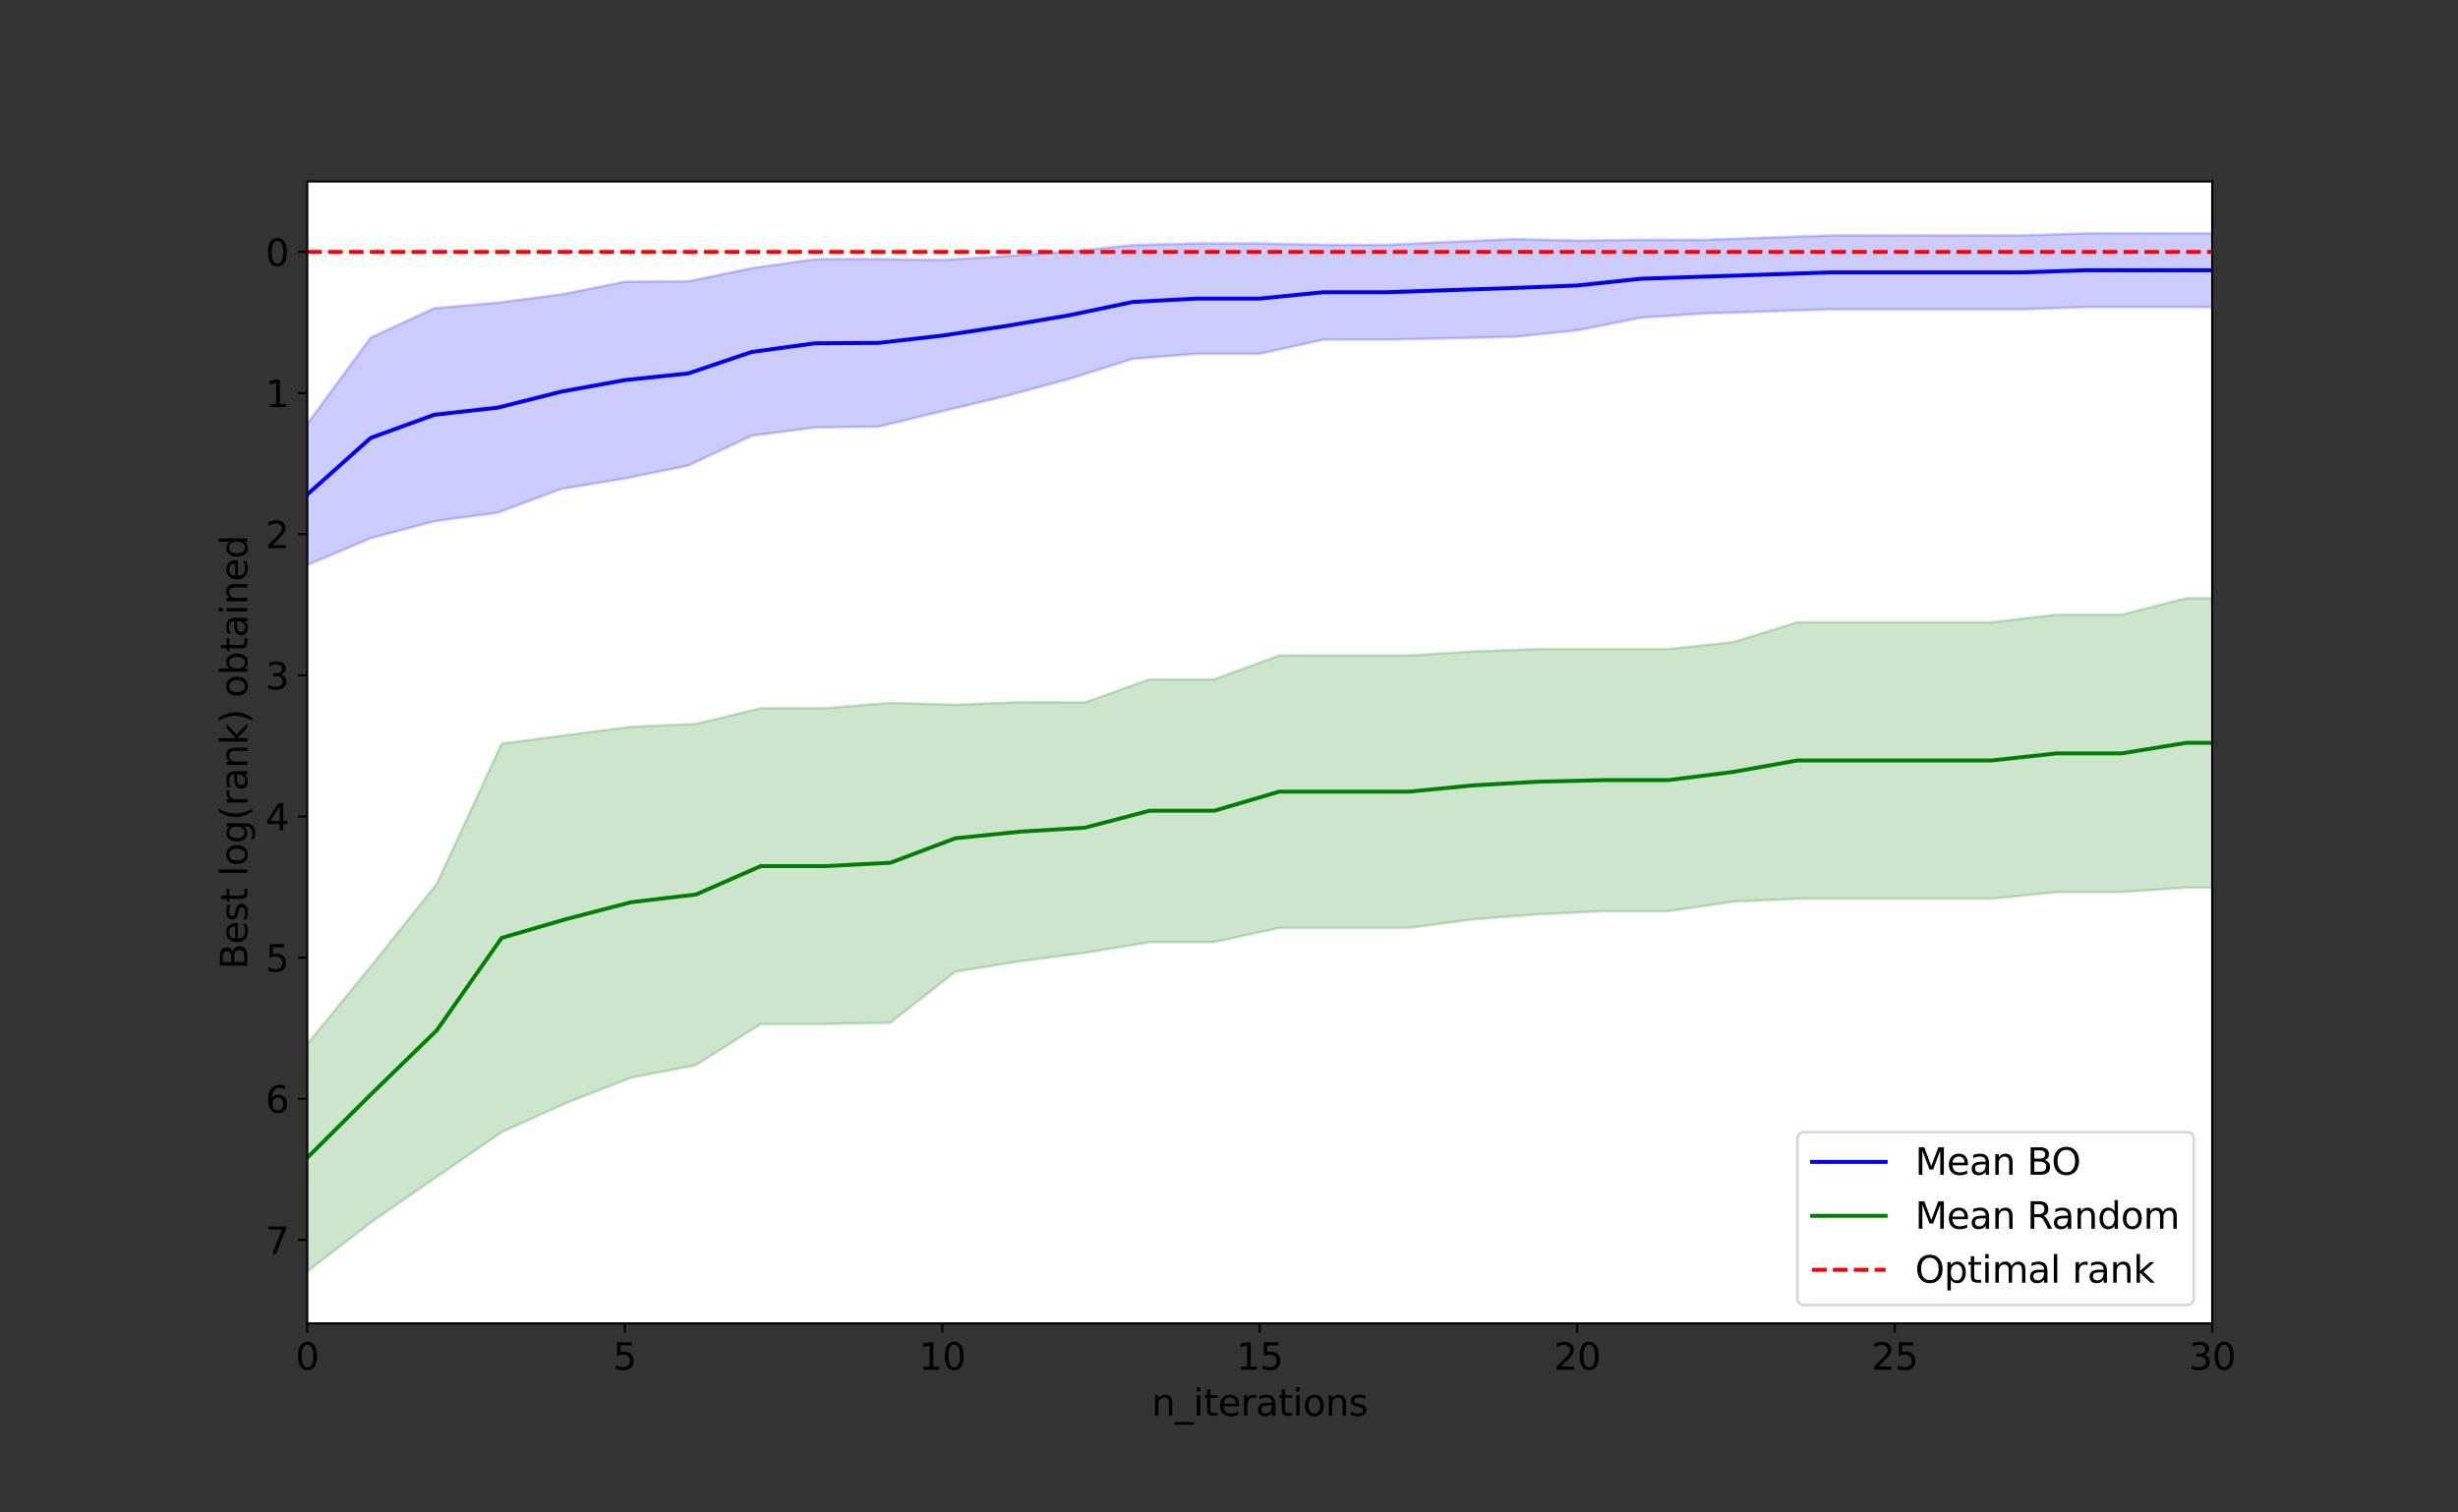 <?xml version="1.0" encoding="utf-8" standalone="no"?>
<!DOCTYPE svg PUBLIC "-//W3C//DTD SVG 1.1//EN"
  "http://www.w3.org/Graphics/SVG/1.1/DTD/svg11.dtd">
<svg height="576pt" version="1.1" viewBox="0 0 936 576" width="936pt" xmlns="http://www.w3.org/2000/svg" xmlns:xlink="http://www.w3.org/1999/xlink">
 <rect x="0" y="0" width="936" height="576" fill="#333333" stroke="none"/>
 <defs>
  <style type="text/css">*{stroke-linecap:butt;stroke-linejoin:round;}</style>
 </defs>
 <g id="figure_1">
  <g id="patch_1">
   <path d="M 0 576 
L 936 576 
L 936 0 
L 0 0 
z
" style="fill:none;"/>
  </g>
  <g id="axes_1">
   <g id="patch_2">
    <path d="M 117 504 
L 842.4 504 
L 842.4 69.12 
L 117 69.12 
z
" style="fill:#ffffff;"/>
   </g>
   <g id="PolyCollection_1">
    <path clip-path="url(#pc8fb0063fe)" d="M 117 215.19 
L 117 161.461 
L 141.18 128.579 
L 165.36 117.385 
L 189.54 115.259 
L 213.72 112.125 
L 237.9 107.306 
L 262.08 107.124 
L 286.26 102.129 
L 310.44 98.701 
L 334.62 98.688 
L 358.8 99.026 
L 382.98 97.508 
L 407.16 95.816 
L 431.34 93.34 
L 455.52 92.695 
L 479.7 92.695 
L 503.88 93.237 
L 528.06 93.237 
L 552.24 92.124 
L 576.42 91.051 
L 600.6 91.619 
L 624.78 91.328 
L 648.96 91.33 
L 673.14 90.469 
L 697.32 89.655 
L 721.5 89.655 
L 745.68 89.655 
L 769.86 89.655 
L 794.04 88.887 
L 818.22 88.887 
L 842.4 88.887 
L 866.58 88.887 
L 890.76 88.887 
L 914.94 88.887 
L 939.12 88.887 
L 963.3 89.187 
L 987.48 90.273 
L 1011.66 90.273 
L 1035.84 90.273 
L 1060.02 90.273 
L 1084.2 90.273 
L 1108.38 90.273 
L 1132.56 90.273 
L 1156.74 90.273 
L 1180.92 90.273 
L 1205.1 90.273 
L 1229.28 90.273 
L 1253.46 90.273 
L 1277.64 90.273 
L 1301.82 90.273 
L 1326 90.273 
L 1326 112.651 
L 1326 112.651 
L 1301.82 112.651 
L 1277.64 112.651 
L 1253.46 112.651 
L 1229.28 112.651 
L 1205.1 112.651 
L 1180.92 112.651 
L 1156.74 112.651 
L 1132.56 112.651 
L 1108.38 112.651 
L 1084.2 112.651 
L 1060.02 112.651 
L 1035.84 112.651 
L 1011.66 112.651 
L 987.48 112.651 
L 963.3 116.302 
L 939.12 116.961 
L 914.94 116.961 
L 890.76 116.961 
L 866.58 116.961 
L 842.4 116.961 
L 818.22 116.961 
L 794.04 116.961 
L 769.86 117.812 
L 745.68 117.812 
L 721.5 117.812 
L 697.32 117.812 
L 673.14 118.615 
L 648.96 119.372 
L 624.78 120.993 
L 600.6 125.831 
L 576.42 128.292 
L 552.24 128.837 
L 528.06 129.342 
L 503.88 129.342 
L 479.7 134.739 
L 455.52 134.739 
L 431.34 136.658 
L 407.16 144.307 
L 382.98 150.847 
L 358.8 156.597 
L 334.62 162.493 
L 310.44 162.771 
L 286.26 165.943 
L 262.08 177.301 
L 237.9 182.213 
L 213.72 186.196 
L 189.54 195.235 
L 165.36 198.538 
L 141.18 204.956 
L 117 215.19 
z
" style="fill:#0000ff;fill-opacity:0.2;stroke:#0000ff;stroke-opacity:0.2;"/>
   </g>
   <g id="PolyCollection_2">
    <path clip-path="url(#pc8fb0063fe)" d="M 117 484.233 
L 117 397.599 
L 141.673 367.455 
L 166.347 336.546 
L 191.02 283.211 
L 215.694 279.96 
L 240.367 276.755 
L 265.041 275.657 
L 289.714 269.704 
L 314.388 269.704 
L 339.061 267.652 
L 363.735 268.394 
L 388.408 267.381 
L 413.082 267.53 
L 437.755 258.708 
L 462.429 258.708 
L 487.102 249.624 
L 511.776 249.624 
L 536.449 249.624 
L 561.122 248.059 
L 585.796 247.171 
L 610.469 247.179 
L 635.143 247.179 
L 659.816 244.576 
L 684.49 236.949 
L 709.163 236.949 
L 733.837 236.949 
L 758.51 236.949 
L 783.184 234.07 
L 807.857 234.07 
L 832.531 227.777 
L 857.204 227.777 
L 881.878 228.099 
L 906.551 224.919 
L 931.224 224.842 
L 955.898 220.352 
L 980.571 214.467 
L 1005.245 214.408 
L 1029.918 214.408 
L 1054.592 213.188 
L 1079.265 213.188 
L 1103.939 213.188 
L 1128.612 213.22 
L 1153.286 213.22 
L 1177.959 213.22 
L 1202.633 213.22 
L 1227.306 213.22 
L 1251.98 213.22 
L 1276.653 213.22 
L 1301.327 213.22 
L 1326 213.22 
L 1326 313.593 
L 1326 313.593 
L 1301.327 313.593 
L 1276.653 313.593 
L 1251.98 313.593 
L 1227.306 313.593 
L 1202.633 313.593 
L 1177.959 313.593 
L 1153.286 313.593 
L 1128.612 313.593 
L 1103.939 314.765 
L 1079.265 314.765 
L 1054.592 314.765 
L 1029.918 315.921 
L 1005.245 315.921 
L 980.571 316.768 
L 955.898 320.046 
L 931.224 330.492 
L 906.551 330.814 
L 881.878 336.105 
L 857.204 338.032 
L 832.531 338.032 
L 807.857 339.757 
L 783.184 339.757 
L 758.51 342.256 
L 733.837 342.256 
L 709.163 342.256 
L 684.49 342.256 
L 659.816 343.43 
L 635.143 347.026 
L 610.469 347.026 
L 585.796 348.211 
L 561.122 350.114 
L 536.449 353.367 
L 511.776 353.367 
L 487.102 353.367 
L 462.429 358.802 
L 437.755 358.802 
L 413.082 362.91 
L 388.408 366.079 
L 363.735 370.117 
L 339.061 389.494 
L 314.388 389.969 
L 289.714 389.969 
L 265.041 405.646 
L 240.367 410.426 
L 215.694 420.043 
L 191.02 431.172 
L 166.347 448.186 
L 141.673 465.249 
L 117 484.233 
z
" style="fill:#008000;fill-opacity:0.2;stroke:#008000;stroke-opacity:0.2;"/>
   </g>
   <g id="matplotlib.axis_1">
    <g id="xtick_1">
     <g id="line2d_1">
      <defs>
       <path d="M 0 0 
L 0 3.5 
" id="m9b1e2e288d" style="stroke:#000000;stroke-width:0.8;"/>
      </defs>
      <g>
       <use style="stroke:#000000;stroke-width:0.8;" x="117" xlink:href="#m9b1e2e288d" y="504"/>
      </g>
     </g>
     <g id="text_1">
      <!-- 0 -->
      <g transform="translate(112.546 521.638)scale(0.14 -0.14)">
       <defs>
        <path d="M 2034 4250 
Q 1547 4250 1301 3770 
Q 1056 3291 1056 2328 
Q 1056 1369 1301 889 
Q 1547 409 2034 409 
Q 2525 409 2770 889 
Q 3016 1369 3016 2328 
Q 3016 3291 2770 3770 
Q 2525 4250 2034 4250 
z
M 2034 4750 
Q 2819 4750 3233 4129 
Q 3647 3509 3647 2328 
Q 3647 1150 3233 529 
Q 2819 -91 2034 -91 
Q 1250 -91 836 529 
Q 422 1150 422 2328 
Q 422 3509 836 4129 
Q 1250 4750 2034 4750 
z
" id="DejaVuSans-30" transform="scale(0.016)"/>
       </defs>
       <use xlink:href="#DejaVuSans-30"/>
      </g>
     </g>
    </g>
    <g id="xtick_2">
     <g id="line2d_2">
      <g>
       <use style="stroke:#000000;stroke-width:0.8;" x="237.9" xlink:href="#m9b1e2e288d" y="504"/>
      </g>
     </g>
     <g id="text_2">
      <!-- 5 -->
      <g transform="translate(233.446 521.638)scale(0.14 -0.14)">
       <defs>
        <path d="M 691 4666 
L 3169 4666 
L 3169 4134 
L 1269 4134 
L 1269 2991 
Q 1406 3038 1543 3061 
Q 1681 3084 1819 3084 
Q 2600 3084 3056 2656 
Q 3513 2228 3513 1497 
Q 3513 744 3044 326 
Q 2575 -91 1722 -91 
Q 1428 -91 1123 -41 
Q 819 9 494 109 
L 494 744 
Q 775 591 1075 516 
Q 1375 441 1709 441 
Q 2250 441 2565 725 
Q 2881 1009 2881 1497 
Q 2881 1984 2565 2268 
Q 2250 2553 1709 2553 
Q 1456 2553 1204 2497 
Q 953 2441 691 2322 
L 691 4666 
z
" id="DejaVuSans-35" transform="scale(0.016)"/>
       </defs>
       <use xlink:href="#DejaVuSans-35"/>
      </g>
     </g>
    </g>
    <g id="xtick_3">
     <g id="line2d_3">
      <g>
       <use style="stroke:#000000;stroke-width:0.8;" x="358.8" xlink:href="#m9b1e2e288d" y="504"/>
      </g>
     </g>
     <g id="text_3">
      <!-- 10 -->
      <g transform="translate(349.892 521.638)scale(0.14 -0.14)">
       <defs>
        <path d="M 794 531 
L 1825 531 
L 1825 4091 
L 703 3866 
L 703 4441 
L 1819 4666 
L 2450 4666 
L 2450 531 
L 3481 531 
L 3481 0 
L 794 0 
L 794 531 
z
" id="DejaVuSans-31" transform="scale(0.016)"/>
       </defs>
       <use xlink:href="#DejaVuSans-31"/>
       <use x="63.623" xlink:href="#DejaVuSans-30"/>
      </g>
     </g>
    </g>
    <g id="xtick_4">
     <g id="line2d_4">
      <g>
       <use style="stroke:#000000;stroke-width:0.8;" x="479.7" xlink:href="#m9b1e2e288d" y="504"/>
      </g>
     </g>
     <g id="text_4">
      <!-- 15 -->
      <g transform="translate(470.793 521.638)scale(0.14 -0.14)">
       <use xlink:href="#DejaVuSans-31"/>
       <use x="63.623" xlink:href="#DejaVuSans-35"/>
      </g>
     </g>
    </g>
    <g id="xtick_5">
     <g id="line2d_5">
      <g>
       <use style="stroke:#000000;stroke-width:0.8;" x="600.6" xlink:href="#m9b1e2e288d" y="504"/>
      </g>
     </g>
     <g id="text_5">
      <!-- 20 -->
      <g transform="translate(591.692 521.638)scale(0.14 -0.14)">
       <defs>
        <path d="M 1228 531 
L 3431 531 
L 3431 0 
L 469 0 
L 469 531 
Q 828 903 1448 1529 
Q 2069 2156 2228 2338 
Q 2531 2678 2651 2914 
Q 2772 3150 2772 3378 
Q 2772 3750 2511 3984 
Q 2250 4219 1831 4219 
Q 1534 4219 1204 4116 
Q 875 4013 500 3803 
L 500 4441 
Q 881 4594 1212 4672 
Q 1544 4750 1819 4750 
Q 2544 4750 2975 4387 
Q 3406 4025 3406 3419 
Q 3406 3131 3298 2873 
Q 3191 2616 2906 2266 
Q 2828 2175 2409 1742 
Q 1991 1309 1228 531 
z
" id="DejaVuSans-32" transform="scale(0.016)"/>
       </defs>
       <use xlink:href="#DejaVuSans-32"/>
       <use x="63.623" xlink:href="#DejaVuSans-30"/>
      </g>
     </g>
    </g>
    <g id="xtick_6">
     <g id="line2d_6">
      <g>
       <use style="stroke:#000000;stroke-width:0.8;" x="721.5" xlink:href="#m9b1e2e288d" y="504"/>
      </g>
     </g>
     <g id="text_6">
      <!-- 25 -->
      <g transform="translate(712.592 521.638)scale(0.14 -0.14)">
       <use xlink:href="#DejaVuSans-32"/>
       <use x="63.623" xlink:href="#DejaVuSans-35"/>
      </g>
     </g>
    </g>
    <g id="xtick_7">
     <g id="line2d_7">
      <g>
       <use style="stroke:#000000;stroke-width:0.8;" x="842.4" xlink:href="#m9b1e2e288d" y="504"/>
      </g>
     </g>
     <g id="text_7">
      <!-- 30 -->
      <g transform="translate(833.492 521.638)scale(0.14 -0.14)">
       <defs>
        <path d="M 2597 2516 
Q 3050 2419 3304 2112 
Q 3559 1806 3559 1356 
Q 3559 666 3084 287 
Q 2609 -91 1734 -91 
Q 1441 -91 1130 -33 
Q 819 25 488 141 
L 488 750 
Q 750 597 1062 519 
Q 1375 441 1716 441 
Q 2309 441 2620 675 
Q 2931 909 2931 1356 
Q 2931 1769 2642 2001 
Q 2353 2234 1838 2234 
L 1294 2234 
L 1294 2753 
L 1863 2753 
Q 2328 2753 2575 2939 
Q 2822 3125 2822 3475 
Q 2822 3834 2567 4026 
Q 2313 4219 1838 4219 
Q 1578 4219 1281 4162 
Q 984 4106 628 3988 
L 628 4550 
Q 988 4650 1302 4700 
Q 1616 4750 1894 4750 
Q 2613 4750 3031 4423 
Q 3450 4097 3450 3541 
Q 3450 3153 3228 2886 
Q 3006 2619 2597 2516 
z
" id="DejaVuSans-33" transform="scale(0.016)"/>
       </defs>
       <use xlink:href="#DejaVuSans-33"/>
       <use x="63.623" xlink:href="#DejaVuSans-30"/>
      </g>
     </g>
    </g>
    <g id="text_8">
     <!-- n_iterations -->
     <g transform="translate(438.545 539.187)scale(0.14 -0.14)">
      <defs>
       <path d="M 3513 2113 
L 3513 0 
L 2938 0 
L 2938 2094 
Q 2938 2591 2744 2837 
Q 2550 3084 2163 3084 
Q 1697 3084 1428 2787 
Q 1159 2491 1159 1978 
L 1159 0 
L 581 0 
L 581 3500 
L 1159 3500 
L 1159 2956 
Q 1366 3272 1645 3428 
Q 1925 3584 2291 3584 
Q 2894 3584 3203 3211 
Q 3513 2838 3513 2113 
z
" id="DejaVuSans-6e" transform="scale(0.016)"/>
       <path d="M 3263 -1063 
L 3263 -1509 
L -63 -1509 
L -63 -1063 
L 3263 -1063 
z
" id="DejaVuSans-5f" transform="scale(0.016)"/>
       <path d="M 603 3500 
L 1178 3500 
L 1178 0 
L 603 0 
L 603 3500 
z
M 603 4863 
L 1178 4863 
L 1178 4134 
L 603 4134 
L 603 4863 
z
" id="DejaVuSans-69" transform="scale(0.016)"/>
       <path d="M 1172 4494 
L 1172 3500 
L 2356 3500 
L 2356 3053 
L 1172 3053 
L 1172 1153 
Q 1172 725 1289 603 
Q 1406 481 1766 481 
L 2356 481 
L 2356 0 
L 1766 0 
Q 1100 0 847 248 
Q 594 497 594 1153 
L 594 3053 
L 172 3053 
L 172 3500 
L 594 3500 
L 594 4494 
L 1172 4494 
z
" id="DejaVuSans-74" transform="scale(0.016)"/>
       <path d="M 3597 1894 
L 3597 1613 
L 953 1613 
Q 991 1019 1311 708 
Q 1631 397 2203 397 
Q 2534 397 2845 478 
Q 3156 559 3463 722 
L 3463 178 
Q 3153 47 2828 -22 
Q 2503 -91 2169 -91 
Q 1331 -91 842 396 
Q 353 884 353 1716 
Q 353 2575 817 3079 
Q 1281 3584 2069 3584 
Q 2775 3584 3186 3129 
Q 3597 2675 3597 1894 
z
M 3022 2063 
Q 3016 2534 2758 2815 
Q 2500 3097 2075 3097 
Q 1594 3097 1305 2825 
Q 1016 2553 972 2059 
L 3022 2063 
z
" id="DejaVuSans-65" transform="scale(0.016)"/>
       <path d="M 2631 2963 
Q 2534 3019 2420 3045 
Q 2306 3072 2169 3072 
Q 1681 3072 1420 2755 
Q 1159 2438 1159 1844 
L 1159 0 
L 581 0 
L 581 3500 
L 1159 3500 
L 1159 2956 
Q 1341 3275 1631 3429 
Q 1922 3584 2338 3584 
Q 2397 3584 2469 3576 
Q 2541 3569 2628 3553 
L 2631 2963 
z
" id="DejaVuSans-72" transform="scale(0.016)"/>
       <path d="M 2194 1759 
Q 1497 1759 1228 1600 
Q 959 1441 959 1056 
Q 959 750 1161 570 
Q 1363 391 1709 391 
Q 2188 391 2477 730 
Q 2766 1069 2766 1631 
L 2766 1759 
L 2194 1759 
z
M 3341 1997 
L 3341 0 
L 2766 0 
L 2766 531 
Q 2569 213 2275 61 
Q 1981 -91 1556 -91 
Q 1019 -91 701 211 
Q 384 513 384 1019 
Q 384 1609 779 1909 
Q 1175 2209 1959 2209 
L 2766 2209 
L 2766 2266 
Q 2766 2663 2505 2880 
Q 2244 3097 1772 3097 
Q 1472 3097 1187 3025 
Q 903 2953 641 2809 
L 641 3341 
Q 956 3463 1253 3523 
Q 1550 3584 1831 3584 
Q 2591 3584 2966 3190 
Q 3341 2797 3341 1997 
z
" id="DejaVuSans-61" transform="scale(0.016)"/>
       <path d="M 1959 3097 
Q 1497 3097 1228 2736 
Q 959 2375 959 1747 
Q 959 1119 1226 758 
Q 1494 397 1959 397 
Q 2419 397 2687 759 
Q 2956 1122 2956 1747 
Q 2956 2369 2687 2733 
Q 2419 3097 1959 3097 
z
M 1959 3584 
Q 2709 3584 3137 3096 
Q 3566 2609 3566 1747 
Q 3566 888 3137 398 
Q 2709 -91 1959 -91 
Q 1206 -91 779 398 
Q 353 888 353 1747 
Q 353 2609 779 3096 
Q 1206 3584 1959 3584 
z
" id="DejaVuSans-6f" transform="scale(0.016)"/>
       <path d="M 2834 3397 
L 2834 2853 
Q 2591 2978 2328 3040 
Q 2066 3103 1784 3103 
Q 1356 3103 1142 2972 
Q 928 2841 928 2578 
Q 928 2378 1081 2264 
Q 1234 2150 1697 2047 
L 1894 2003 
Q 2506 1872 2764 1633 
Q 3022 1394 3022 966 
Q 3022 478 2636 193 
Q 2250 -91 1575 -91 
Q 1294 -91 989 -36 
Q 684 19 347 128 
L 347 722 
Q 666 556 975 473 
Q 1284 391 1588 391 
Q 1994 391 2212 530 
Q 2431 669 2431 922 
Q 2431 1156 2273 1281 
Q 2116 1406 1581 1522 
L 1381 1569 
Q 847 1681 609 1914 
Q 372 2147 372 2553 
Q 372 3047 722 3315 
Q 1072 3584 1716 3584 
Q 2034 3584 2315 3537 
Q 2597 3491 2834 3397 
z
" id="DejaVuSans-73" transform="scale(0.016)"/>
      </defs>
      <use xlink:href="#DejaVuSans-6e"/>
      <use x="63.379" xlink:href="#DejaVuSans-5f"/>
      <use x="113.379" xlink:href="#DejaVuSans-69"/>
      <use x="141.162" xlink:href="#DejaVuSans-74"/>
      <use x="180.371" xlink:href="#DejaVuSans-65"/>
      <use x="241.895" xlink:href="#DejaVuSans-72"/>
      <use x="283.008" xlink:href="#DejaVuSans-61"/>
      <use x="344.287" xlink:href="#DejaVuSans-74"/>
      <use x="383.496" xlink:href="#DejaVuSans-69"/>
      <use x="411.279" xlink:href="#DejaVuSans-6f"/>
      <use x="472.461" xlink:href="#DejaVuSans-6e"/>
      <use x="535.84" xlink:href="#DejaVuSans-73"/>
     </g>
    </g>
   </g>
   <g id="matplotlib.axis_2">
    <g id="ytick_1">
     <g id="line2d_8">
      <defs>
       <path d="M 0 0 
L -3.5 0 
" id="m5fd36ecec3" style="stroke:#000000;stroke-width:0.8;"/>
      </defs>
      <g>
       <use style="stroke:#000000;stroke-width:0.8;" x="117" xlink:href="#m5fd36ecec3" y="95.955"/>
      </g>
     </g>
     <g id="text_9">
      <!-- 0 -->
      <g transform="translate(101.093 101.274)scale(0.14 -0.14)">
       <use xlink:href="#DejaVuSans-30"/>
      </g>
     </g>
    </g>
    <g id="ytick_2">
     <g id="line2d_9">
      <g>
       <use style="stroke:#000000;stroke-width:0.8;" x="117" xlink:href="#m5fd36ecec3" y="149.706"/>
      </g>
     </g>
     <g id="text_10">
      <!-- 1 -->
      <g transform="translate(101.093 155.025)scale(0.14 -0.14)">
       <use xlink:href="#DejaVuSans-31"/>
      </g>
     </g>
    </g>
    <g id="ytick_3">
     <g id="line2d_10">
      <g>
       <use style="stroke:#000000;stroke-width:0.8;" x="117" xlink:href="#m5fd36ecec3" y="203.457"/>
      </g>
     </g>
     <g id="text_11">
      <!-- 2 -->
      <g transform="translate(101.093 208.776)scale(0.14 -0.14)">
       <use xlink:href="#DejaVuSans-32"/>
      </g>
     </g>
    </g>
    <g id="ytick_4">
     <g id="line2d_11">
      <g>
       <use style="stroke:#000000;stroke-width:0.8;" x="117" xlink:href="#m5fd36ecec3" y="257.208"/>
      </g>
     </g>
     <g id="text_12">
      <!-- 3 -->
      <g transform="translate(101.093 262.527)scale(0.14 -0.14)">
       <use xlink:href="#DejaVuSans-33"/>
      </g>
     </g>
    </g>
    <g id="ytick_5">
     <g id="line2d_12">
      <g>
       <use style="stroke:#000000;stroke-width:0.8;" x="117" xlink:href="#m5fd36ecec3" y="310.959"/>
      </g>
     </g>
     <g id="text_13">
      <!-- 4 -->
      <g transform="translate(101.093 316.277)scale(0.14 -0.14)">
       <defs>
        <path d="M 2419 4116 
L 825 1625 
L 2419 1625 
L 2419 4116 
z
M 2253 4666 
L 3047 4666 
L 3047 1625 
L 3713 1625 
L 3713 1100 
L 3047 1100 
L 3047 0 
L 2419 0 
L 2419 1100 
L 313 1100 
L 313 1709 
L 2253 4666 
z
" id="DejaVuSans-34" transform="scale(0.016)"/>
       </defs>
       <use xlink:href="#DejaVuSans-34"/>
      </g>
     </g>
    </g>
    <g id="ytick_6">
     <g id="line2d_13">
      <g>
       <use style="stroke:#000000;stroke-width:0.8;" x="117" xlink:href="#m5fd36ecec3" y="364.71"/>
      </g>
     </g>
     <g id="text_14">
      <!-- 5 -->
      <g transform="translate(101.093 370.028)scale(0.14 -0.14)">
       <use xlink:href="#DejaVuSans-35"/>
      </g>
     </g>
    </g>
    <g id="ytick_7">
     <g id="line2d_14">
      <g>
       <use style="stroke:#000000;stroke-width:0.8;" x="117" xlink:href="#m5fd36ecec3" y="418.461"/>
      </g>
     </g>
     <g id="text_15">
      <!-- 6 -->
      <g transform="translate(101.093 423.779)scale(0.14 -0.14)">
       <defs>
        <path d="M 2113 2584 
Q 1688 2584 1439 2293 
Q 1191 2003 1191 1497 
Q 1191 994 1439 701 
Q 1688 409 2113 409 
Q 2538 409 2786 701 
Q 3034 994 3034 1497 
Q 3034 2003 2786 2293 
Q 2538 2584 2113 2584 
z
M 3366 4563 
L 3366 3988 
Q 3128 4100 2886 4159 
Q 2644 4219 2406 4219 
Q 1781 4219 1451 3797 
Q 1122 3375 1075 2522 
Q 1259 2794 1537 2939 
Q 1816 3084 2150 3084 
Q 2853 3084 3261 2657 
Q 3669 2231 3669 1497 
Q 3669 778 3244 343 
Q 2819 -91 2113 -91 
Q 1303 -91 875 529 
Q 447 1150 447 2328 
Q 447 3434 972 4092 
Q 1497 4750 2381 4750 
Q 2619 4750 2861 4703 
Q 3103 4656 3366 4563 
z
" id="DejaVuSans-36" transform="scale(0.016)"/>
       </defs>
       <use xlink:href="#DejaVuSans-36"/>
      </g>
     </g>
    </g>
    <g id="ytick_8">
     <g id="line2d_15">
      <g>
       <use style="stroke:#000000;stroke-width:0.8;" x="117" xlink:href="#m5fd36ecec3" y="472.211"/>
      </g>
     </g>
     <g id="text_16">
      <!-- 7 -->
      <g transform="translate(101.093 477.53)scale(0.14 -0.14)">
       <defs>
        <path d="M 525 4666 
L 3525 4666 
L 3525 4397 
L 1831 0 
L 1172 0 
L 2766 4134 
L 525 4134 
L 525 4666 
z
" id="DejaVuSans-37" transform="scale(0.016)"/>
       </defs>
       <use xlink:href="#DejaVuSans-37"/>
      </g>
     </g>
    </g>
    <g id="text_17">
     <!-- Best log(rank) obtained -->
     <g transform="translate(94.181 369.194)rotate(-90)scale(0.14 -0.14)">
      <defs>
       <path d="M 1259 2228 
L 1259 519 
L 2272 519 
Q 2781 519 3026 730 
Q 3272 941 3272 1375 
Q 3272 1813 3026 2020 
Q 2781 2228 2272 2228 
L 1259 2228 
z
M 1259 4147 
L 1259 2741 
L 2194 2741 
Q 2656 2741 2882 2914 
Q 3109 3088 3109 3444 
Q 3109 3797 2882 3972 
Q 2656 4147 2194 4147 
L 1259 4147 
z
M 628 4666 
L 2241 4666 
Q 2963 4666 3353 4366 
Q 3744 4066 3744 3513 
Q 3744 3084 3544 2831 
Q 3344 2578 2956 2516 
Q 3422 2416 3680 2098 
Q 3938 1781 3938 1306 
Q 3938 681 3513 340 
Q 3088 0 2303 0 
L 628 0 
L 628 4666 
z
" id="DejaVuSans-42" transform="scale(0.016)"/>
       <path id="DejaVuSans-20" transform="scale(0.016)"/>
       <path d="M 603 4863 
L 1178 4863 
L 1178 0 
L 603 0 
L 603 4863 
z
" id="DejaVuSans-6c" transform="scale(0.016)"/>
       <path d="M 2906 1791 
Q 2906 2416 2648 2759 
Q 2391 3103 1925 3103 
Q 1463 3103 1205 2759 
Q 947 2416 947 1791 
Q 947 1169 1205 825 
Q 1463 481 1925 481 
Q 2391 481 2648 825 
Q 2906 1169 2906 1791 
z
M 3481 434 
Q 3481 -459 3084 -895 
Q 2688 -1331 1869 -1331 
Q 1566 -1331 1297 -1286 
Q 1028 -1241 775 -1147 
L 775 -588 
Q 1028 -725 1275 -790 
Q 1522 -856 1778 -856 
Q 2344 -856 2625 -561 
Q 2906 -266 2906 331 
L 2906 616 
Q 2728 306 2450 153 
Q 2172 0 1784 0 
Q 1141 0 747 490 
Q 353 981 353 1791 
Q 353 2603 747 3093 
Q 1141 3584 1784 3584 
Q 2172 3584 2450 3431 
Q 2728 3278 2906 2969 
L 2906 3500 
L 3481 3500 
L 3481 434 
z
" id="DejaVuSans-67" transform="scale(0.016)"/>
       <path d="M 1984 4856 
Q 1566 4138 1362 3434 
Q 1159 2731 1159 2009 
Q 1159 1288 1364 580 
Q 1569 -128 1984 -844 
L 1484 -844 
Q 1016 -109 783 600 
Q 550 1309 550 2009 
Q 550 2706 781 3412 
Q 1013 4119 1484 4856 
L 1984 4856 
z
" id="DejaVuSans-28" transform="scale(0.016)"/>
       <path d="M 581 4863 
L 1159 4863 
L 1159 1991 
L 2875 3500 
L 3609 3500 
L 1753 1863 
L 3688 0 
L 2938 0 
L 1159 1709 
L 1159 0 
L 581 0 
L 581 4863 
z
" id="DejaVuSans-6b" transform="scale(0.016)"/>
       <path d="M 513 4856 
L 1013 4856 
Q 1481 4119 1714 3412 
Q 1947 2706 1947 2009 
Q 1947 1309 1714 600 
Q 1481 -109 1013 -844 
L 513 -844 
Q 928 -128 1133 580 
Q 1338 1288 1338 2009 
Q 1338 2731 1133 3434 
Q 928 4138 513 4856 
z
" id="DejaVuSans-29" transform="scale(0.016)"/>
       <path d="M 3116 1747 
Q 3116 2381 2855 2742 
Q 2594 3103 2138 3103 
Q 1681 3103 1420 2742 
Q 1159 2381 1159 1747 
Q 1159 1113 1420 752 
Q 1681 391 2138 391 
Q 2594 391 2855 752 
Q 3116 1113 3116 1747 
z
M 1159 2969 
Q 1341 3281 1617 3432 
Q 1894 3584 2278 3584 
Q 2916 3584 3314 3078 
Q 3713 2572 3713 1747 
Q 3713 922 3314 415 
Q 2916 -91 2278 -91 
Q 1894 -91 1617 61 
Q 1341 213 1159 525 
L 1159 0 
L 581 0 
L 581 4863 
L 1159 4863 
L 1159 2969 
z
" id="DejaVuSans-62" transform="scale(0.016)"/>
       <path d="M 2906 2969 
L 2906 4863 
L 3481 4863 
L 3481 0 
L 2906 0 
L 2906 525 
Q 2725 213 2448 61 
Q 2172 -91 1784 -91 
Q 1150 -91 751 415 
Q 353 922 353 1747 
Q 353 2572 751 3078 
Q 1150 3584 1784 3584 
Q 2172 3584 2448 3432 
Q 2725 3281 2906 2969 
z
M 947 1747 
Q 947 1113 1208 752 
Q 1469 391 1925 391 
Q 2381 391 2643 752 
Q 2906 1113 2906 1747 
Q 2906 2381 2643 2742 
Q 2381 3103 1925 3103 
Q 1469 3103 1208 2742 
Q 947 2381 947 1747 
z
" id="DejaVuSans-64" transform="scale(0.016)"/>
      </defs>
      <use xlink:href="#DejaVuSans-42"/>
      <use x="68.604" xlink:href="#DejaVuSans-65"/>
      <use x="130.127" xlink:href="#DejaVuSans-73"/>
      <use x="182.227" xlink:href="#DejaVuSans-74"/>
      <use x="221.436" xlink:href="#DejaVuSans-20"/>
      <use x="253.223" xlink:href="#DejaVuSans-6c"/>
      <use x="281.006" xlink:href="#DejaVuSans-6f"/>
      <use x="342.188" xlink:href="#DejaVuSans-67"/>
      <use x="405.664" xlink:href="#DejaVuSans-28"/>
      <use x="444.678" xlink:href="#DejaVuSans-72"/>
      <use x="485.791" xlink:href="#DejaVuSans-61"/>
      <use x="547.07" xlink:href="#DejaVuSans-6e"/>
      <use x="610.449" xlink:href="#DejaVuSans-6b"/>
      <use x="668.359" xlink:href="#DejaVuSans-29"/>
      <use x="707.373" xlink:href="#DejaVuSans-20"/>
      <use x="739.16" xlink:href="#DejaVuSans-6f"/>
      <use x="800.342" xlink:href="#DejaVuSans-62"/>
      <use x="863.818" xlink:href="#DejaVuSans-74"/>
      <use x="903.027" xlink:href="#DejaVuSans-61"/>
      <use x="964.307" xlink:href="#DejaVuSans-69"/>
      <use x="992.09" xlink:href="#DejaVuSans-6e"/>
      <use x="1055.469" xlink:href="#DejaVuSans-65"/>
      <use x="1116.992" xlink:href="#DejaVuSans-64"/>
     </g>
    </g>
   </g>
   <g id="line2d_16">
    <path clip-path="url(#pc8fb0063fe)" d="M 117 188.326 
L 141.18 166.768 
L 165.36 157.961 
L 189.54 155.247 
L 213.72 149.16 
L 237.9 144.759 
L 262.08 142.212 
L 286.26 134.036 
L 310.44 130.736 
L 334.62 130.591 
L 358.8 127.811 
L 382.98 124.177 
L 407.16 120.061 
L 431.34 114.999 
L 455.52 113.717 
L 479.7 113.717 
L 503.88 111.29 
L 528.06 111.29 
L 552.24 110.481 
L 576.42 109.672 
L 600.6 108.725 
L 624.78 106.16 
L 648.96 105.351 
L 673.14 104.542 
L 697.32 103.733 
L 721.5 103.733 
L 745.68 103.733 
L 769.86 103.733 
L 794.04 102.924 
L 818.22 102.924 
L 842.4 102.924 
L 866.58 102.924 
L 890.76 102.924 
L 914.94 102.924 
L 937 102.924 
" style="fill:none;stroke:#0000ff;stroke-linecap:square;stroke-width:1.5;"/>
   </g>
   <g id="line2d_17">
    <path clip-path="url(#pc8fb0063fe)" d="M 117 440.916 
L 141.673 416.352 
L 166.347 392.366 
L 191.02 357.191 
L 215.694 350.001 
L 240.367 343.591 
L 265.041 340.652 
L 289.714 329.836 
L 314.388 329.836 
L 339.061 328.573 
L 363.735 319.255 
L 388.408 316.73 
L 413.082 315.22 
L 437.755 308.755 
L 462.429 308.755 
L 487.102 301.495 
L 511.776 301.495 
L 536.449 301.495 
L 561.122 299.087 
L 585.796 297.691 
L 610.469 297.103 
L 635.143 297.103 
L 659.816 294.003 
L 684.49 289.602 
L 709.163 289.602 
L 733.837 289.602 
L 758.51 289.602 
L 783.184 286.913 
L 807.857 286.913 
L 832.531 282.904 
L 857.204 282.904 
L 881.878 282.102 
L 906.551 277.866 
L 931.224 277.667 
L 937 275.919 
" style="fill:none;stroke:#008000;stroke-linecap:square;stroke-width:1.5;"/>
   </g>
   <g id="line2d_18">
    <path clip-path="url(#pc8fb0063fe)" d="M 117 95.955 
L 141.673 95.955 
L 166.347 95.955 
L 191.02 95.955 
L 215.694 95.955 
L 240.367 95.955 
L 265.041 95.955 
L 289.714 95.955 
L 314.388 95.955 
L 339.061 95.955 
L 363.735 95.955 
L 388.408 95.955 
L 413.082 95.955 
L 437.755 95.955 
L 462.429 95.955 
L 487.102 95.955 
L 511.776 95.955 
L 536.449 95.955 
L 561.122 95.955 
L 585.796 95.955 
L 610.469 95.955 
L 635.143 95.955 
L 659.816 95.955 
L 684.49 95.955 
L 709.163 95.955 
L 733.837 95.955 
L 758.51 95.955 
L 783.184 95.955 
L 807.857 95.955 
L 832.531 95.955 
L 857.204 95.955 
L 881.878 95.955 
L 906.551 95.955 
L 931.224 95.955 
L 937 95.955 
" style="fill:none;stroke:#ff0000;stroke-dasharray:5.55,2.4;stroke-dashoffset:0;stroke-width:1.5;"/>
   </g>
   <g id="patch_3">
    <path d="M 117 504 
L 117 69.12 
" style="fill:none;stroke:#000000;stroke-linecap:square;stroke-linejoin:miter;stroke-width:0.8;"/>
   </g>
   <g id="patch_4">
    <path d="M 842.4 504 
L 842.4 69.12 
" style="fill:none;stroke:#000000;stroke-linecap:square;stroke-linejoin:miter;stroke-width:0.8;"/>
   </g>
   <g id="patch_5">
    <path d="M 117 504 
L 842.4 504 
" style="fill:none;stroke:#000000;stroke-linecap:square;stroke-linejoin:miter;stroke-width:0.8;"/>
   </g>
   <g id="patch_6">
    <path d="M 117 69.12 
L 842.4 69.12 
" style="fill:none;stroke:#000000;stroke-linecap:square;stroke-linejoin:miter;stroke-width:0.8;"/>
   </g>
   <g id="legend_1">
    <g id="patch_7">
     <path d="M 687.249 497 
L 832.6 497 
Q 835.4 497 835.4 494.2 
L 835.4 433.952 
Q 835.4 431.152 832.6 431.152 
L 687.249 431.152 
Q 684.449 431.152 684.449 433.952 
L 684.449 494.2 
Q 684.449 497 687.249 497 
z
" style="fill:#ffffff;opacity:0.8;stroke:#cccccc;stroke-linejoin:miter;"/>
    </g>
    <g id="line2d_19">
     <path d="M 690.049 442.49 
L 718.049 442.49 
" style="fill:none;stroke:#0000ff;stroke-linecap:square;stroke-width:1.5;"/>
    </g>
    <g id="line2d_20"/>
    <g id="text_18">
     <!-- Mean BO -->
     <g transform="translate(729.249 447.39)scale(0.14 -0.14)">
      <defs>
       <path d="M 628 4666 
L 1569 4666 
L 2759 1491 
L 3956 4666 
L 4897 4666 
L 4897 0 
L 4281 0 
L 4281 4097 
L 3078 897 
L 2444 897 
L 1241 4097 
L 1241 0 
L 628 0 
L 628 4666 
z
" id="DejaVuSans-4d" transform="scale(0.016)"/>
       <path d="M 2522 4238 
Q 1834 4238 1429 3725 
Q 1025 3213 1025 2328 
Q 1025 1447 1429 934 
Q 1834 422 2522 422 
Q 3209 422 3611 934 
Q 4013 1447 4013 2328 
Q 4013 3213 3611 3725 
Q 3209 4238 2522 4238 
z
M 2522 4750 
Q 3503 4750 4090 4092 
Q 4678 3434 4678 2328 
Q 4678 1225 4090 567 
Q 3503 -91 2522 -91 
Q 1538 -91 948 565 
Q 359 1222 359 2328 
Q 359 3434 948 4092 
Q 1538 4750 2522 4750 
z
" id="DejaVuSans-4f" transform="scale(0.016)"/>
      </defs>
      <use xlink:href="#DejaVuSans-4d"/>
      <use x="86.279" xlink:href="#DejaVuSans-65"/>
      <use x="147.803" xlink:href="#DejaVuSans-61"/>
      <use x="209.082" xlink:href="#DejaVuSans-6e"/>
      <use x="272.461" xlink:href="#DejaVuSans-20"/>
      <use x="304.248" xlink:href="#DejaVuSans-42"/>
      <use x="371.102" xlink:href="#DejaVuSans-4f"/>
     </g>
    </g>
    <g id="line2d_21">
     <path d="M 690.049 463.039 
L 718.049 463.039 
" style="fill:none;stroke:#008000;stroke-linecap:square;stroke-width:1.5;"/>
    </g>
    <g id="line2d_22"/>
    <g id="text_19">
     <!-- Mean Random -->
     <g transform="translate(729.249 467.939)scale(0.14 -0.14)">
      <defs>
       <path d="M 2841 2188 
Q 3044 2119 3236 1894 
Q 3428 1669 3622 1275 
L 4263 0 
L 3584 0 
L 2988 1197 
Q 2756 1666 2539 1819 
Q 2322 1972 1947 1972 
L 1259 1972 
L 1259 0 
L 628 0 
L 628 4666 
L 2053 4666 
Q 2853 4666 3247 4331 
Q 3641 3997 3641 3322 
Q 3641 2881 3436 2590 
Q 3231 2300 2841 2188 
z
M 1259 4147 
L 1259 2491 
L 2053 2491 
Q 2509 2491 2742 2702 
Q 2975 2913 2975 3322 
Q 2975 3731 2742 3939 
Q 2509 4147 2053 4147 
L 1259 4147 
z
" id="DejaVuSans-52" transform="scale(0.016)"/>
       <path d="M 3328 2828 
Q 3544 3216 3844 3400 
Q 4144 3584 4550 3584 
Q 5097 3584 5394 3201 
Q 5691 2819 5691 2113 
L 5691 0 
L 5113 0 
L 5113 2094 
Q 5113 2597 4934 2840 
Q 4756 3084 4391 3084 
Q 3944 3084 3684 2787 
Q 3425 2491 3425 1978 
L 3425 0 
L 2847 0 
L 2847 2094 
Q 2847 2600 2669 2842 
Q 2491 3084 2119 3084 
Q 1678 3084 1418 2786 
Q 1159 2488 1159 1978 
L 1159 0 
L 581 0 
L 581 3500 
L 1159 3500 
L 1159 2956 
Q 1356 3278 1631 3431 
Q 1906 3584 2284 3584 
Q 2666 3584 2933 3390 
Q 3200 3197 3328 2828 
z
" id="DejaVuSans-6d" transform="scale(0.016)"/>
      </defs>
      <use xlink:href="#DejaVuSans-4d"/>
      <use x="86.279" xlink:href="#DejaVuSans-65"/>
      <use x="147.803" xlink:href="#DejaVuSans-61"/>
      <use x="209.082" xlink:href="#DejaVuSans-6e"/>
      <use x="272.461" xlink:href="#DejaVuSans-20"/>
      <use x="304.248" xlink:href="#DejaVuSans-52"/>
      <use x="371.48" xlink:href="#DejaVuSans-61"/>
      <use x="432.76" xlink:href="#DejaVuSans-6e"/>
      <use x="496.139" xlink:href="#DejaVuSans-64"/>
      <use x="559.615" xlink:href="#DejaVuSans-6f"/>
      <use x="620.797" xlink:href="#DejaVuSans-6d"/>
     </g>
    </g>
    <g id="line2d_23">
     <path d="M 690.049 483.588 
L 718.049 483.588 
" style="fill:none;stroke:#ff0000;stroke-dasharray:5.55,2.4;stroke-dashoffset:0;stroke-width:1.5;"/>
    </g>
    <g id="line2d_24"/>
    <g id="text_20">
     <!-- Optimal rank -->
     <g transform="translate(729.249 488.488)scale(0.14 -0.14)">
      <defs>
       <path d="M 1159 525 
L 1159 -1331 
L 581 -1331 
L 581 3500 
L 1159 3500 
L 1159 2969 
Q 1341 3281 1617 3432 
Q 1894 3584 2278 3584 
Q 2916 3584 3314 3078 
Q 3713 2572 3713 1747 
Q 3713 922 3314 415 
Q 2916 -91 2278 -91 
Q 1894 -91 1617 61 
Q 1341 213 1159 525 
z
M 3116 1747 
Q 3116 2381 2855 2742 
Q 2594 3103 2138 3103 
Q 1681 3103 1420 2742 
Q 1159 2381 1159 1747 
Q 1159 1113 1420 752 
Q 1681 391 2138 391 
Q 2594 391 2855 752 
Q 3116 1113 3116 1747 
z
" id="DejaVuSans-70" transform="scale(0.016)"/>
      </defs>
      <use xlink:href="#DejaVuSans-4f"/>
      <use x="78.711" xlink:href="#DejaVuSans-70"/>
      <use x="142.188" xlink:href="#DejaVuSans-74"/>
      <use x="181.396" xlink:href="#DejaVuSans-69"/>
      <use x="209.18" xlink:href="#DejaVuSans-6d"/>
      <use x="306.592" xlink:href="#DejaVuSans-61"/>
      <use x="367.871" xlink:href="#DejaVuSans-6c"/>
      <use x="395.654" xlink:href="#DejaVuSans-20"/>
      <use x="427.441" xlink:href="#DejaVuSans-72"/>
      <use x="468.555" xlink:href="#DejaVuSans-61"/>
      <use x="529.834" xlink:href="#DejaVuSans-6e"/>
      <use x="593.213" xlink:href="#DejaVuSans-6b"/>
     </g>
    </g>
   </g>
  </g>
 </g>
 <defs>
  <clipPath id="pc8fb0063fe">
   <rect height="434.88" width="725.4" x="117" y="69.12"/>
  </clipPath>
 </defs>
</svg>
